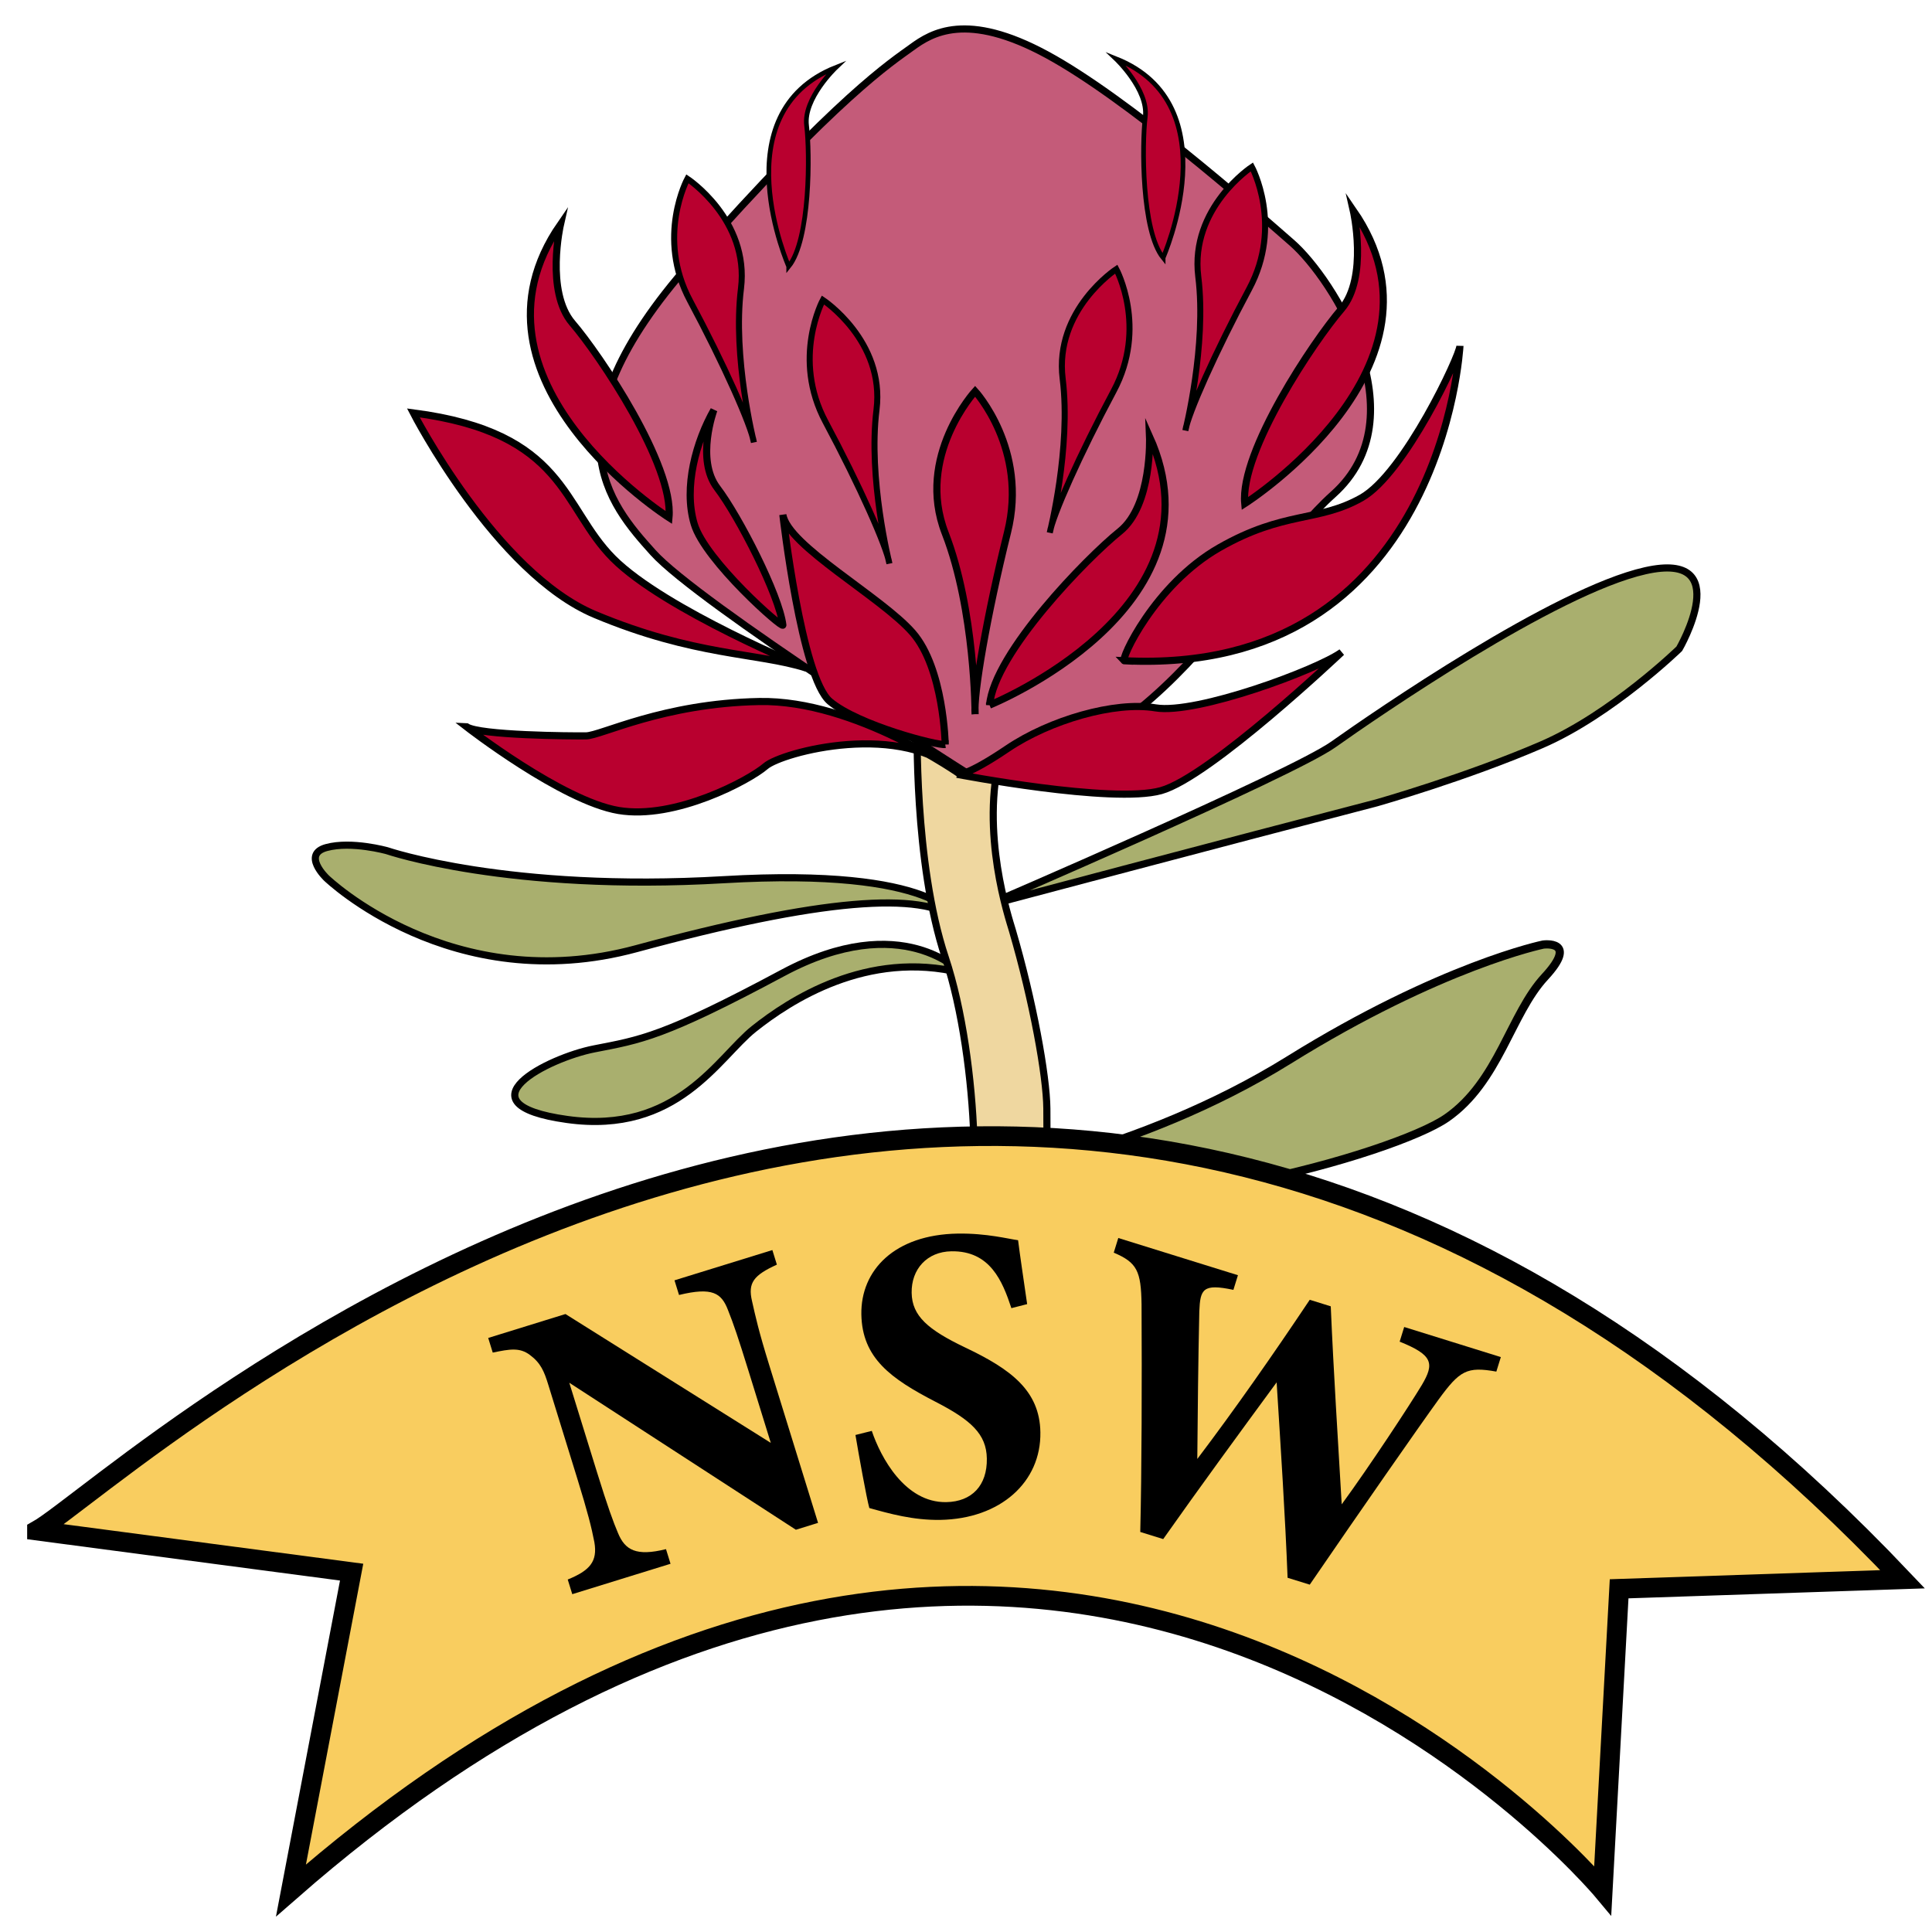 <?xml version="1.0" encoding="UTF-8"?>
<svg id="Layer_1" data-name="Layer 1" xmlns="http://www.w3.org/2000/svg" width="298.07" height="298.07" viewBox="0 0 298.07 298.07">
  <rect width="298.07" height="298.07" style="fill: none; stroke-width: 0px;"/>
  <g>
    <path d="M147.71,141.86s-2.86-8.09-36.07-6.14c-33.22,1.95-51.92-4.47-51.92-4.47,0,0-5.48-1.54-9.35-.49s0,4.71,0,4.71c0,0,19.31,18.63,47.81,10.89s44.08-8.9,49.53-4.5Z" style="fill: #a9af6e; stroke: #000; stroke-miterlimit: 10; stroke-width: 1.1px;"/>
    <path d="M149.72,181.91s25.68-3.8,49.13-18.37c23.45-14.58,39.23-17.81,39.23-17.81,0,0,5.59-.76.26,4.99-5.32,5.75-7.1,16.18-15.15,21.76-8.05,5.58-50.18,17.56-71.18,10.45" style="fill: #a9af6e; stroke: #000; stroke-miterlimit: 10; stroke-width: 1.27px;"/>
    <path d="M148.32,150.1s-9.05-9.91-27.54,0-21.98,10.33-29.1,11.72-21.21,8.51-4.19,10.89,23.34-9.6,28.81-13.96,17.48-12.28,32.02-8.65Z" style="fill: #a9af6e; stroke: #000; stroke-miterlimit: 10; stroke-width: 1.1px;"/>
    <path d="M151.99,139.77s38.64-10.26,60.41-15.91c0,0,13.94-3.96,25.54-9,10.78-4.69,21.14-14.77,21.14-14.77,0,0,8.79-15.18-5.23-12.04s-41.66,22.21-48.15,26.81-53.71,24.9-53.71,24.9Z" style="fill: #a9af6e; stroke: #000; stroke-miterlimit: 10; stroke-width: 1.1px;"/>
    <path d="M141.51,111.51s-.55,21.58,4.33,36.21c5.3,15.91,5.85,43.54,1.88,45.22l13.79,2.23s.06-17.14,0-24.14c-.04-5.05-2.14-16.64-5.32-27.49-.51-1.75-5.04-15.19-1.79-27.34,3.47-12.99-12.88-4.69-12.88-4.69Z" style="fill: #efd7a0; stroke: #000; stroke-miterlimit: 10; stroke-width: 1.1px;"/>
    <path d="M149.08,119.19s-41.35-26.17-48.32-33.93c-6.8-7.56-16.89-19.05,5.79-44.73,22.68-25.68,31.05-30.98,34.12-33.22s8.45-5.58,20.83,1.12c12.38,6.7,31.44,23.45,37.82,29.03s19.78,26.8,6.38,38.8-28.3,43.96-56.63,42.93Z" style="fill: #c45b79; stroke: #000; stroke-miterlimit: 10; stroke-width: 1.1px;"/>
    <path d="M147.71,119.47s1.22.42,7.73-3.98,16.56-7.33,22.84-6.28,24.95-5.86,28.7-8.58c0,0-20.33,19.26-27.86,21.35s-31.41-2.51-31.41-2.51Z" style="fill: #b9002f; stroke: #000; stroke-miterlimit: 10; stroke-width: 1.1px;"/>
    <path d="M145.83,114.86s-.21-11.72-5.02-17.24-19.26-13.4-20.03-18.21c0,0,2.86,25.11,7.26,28.81s16.61,6.84,17.79,6.64Z" style="fill: #b9002f; stroke: #000; stroke-miterlimit: 10; stroke-width: 1.1px;"/>
    <path d="M71.98,112.13s14.72,11.44,23.45,12.91,20.17-4.66,22.68-6.83,21.21-7.2,30.22,1.39c0,0-16.33-11.65-31.19-11.37-14.86.28-24.41,5.27-26.73,5.3s-16.4-.07-18.42-1.4Z" style="fill: #b9002f; stroke: #000; stroke-miterlimit: 10; stroke-width: 1.1px;"/>
    <path d="M173.47,101.95c-.7-.03,4.61-11.72,14.65-17.45s15.21-3.91,21.91-7.68c6.7-3.77,15.21-22.05,15.21-23.45,0,0-2.63,50.97-51.78,48.57Z" style="fill: #b9002f; stroke: #000; stroke-miterlimit: 10; stroke-width: 1.1px;"/>
    <path d="M124.34,103.06c.42.13-21.77-8.93-29.73-16.89-7.96-7.96-7.26-19.4-30.84-22.47,0,0,12.7,24.7,28.05,31.12s24.98,5.86,32.52,8.23Z" style="fill: #b9002f; stroke: #000; stroke-miterlimit: 10; stroke-width: 1.1px;"/>
    <path d="M152.67,108.78s36.65-14.79,24.68-41.45c0,0,.45,10.61-4.58,14.65s-19.38,18.72-20.1,26.8Z" style="fill: #b9002f; stroke: #000; stroke-miterlimit: 10; stroke-width: 1.1px;"/>
    <path d="M150.44,110.18s0-16.05-4.61-27.91c-4.61-11.86,4.61-21.91,4.61-21.91,0,0,8.2,8.93,5,21.77-3.19,12.84-5.28,24.98-5,28.05Z" style="fill: #b9002f; stroke: #000; stroke-miterlimit: 10; stroke-width: 1.1px;"/>
    <path d="M120.78,96.43c.09.72-12-9.94-13.68-15.6s.31-12.77,3.04-17.58c0,0-2.83,7.64.52,12.04,3.35,4.4,9.56,16.54,10.12,21.14Z" style="fill: #b9002f; stroke: #000; stroke-miterlimit: 10; stroke-width: 1.1px;"/>
    <path d="M192.04,77.7s33.36-21.2,16.74-45.24c0,0,2.36,10.35-1.84,15.24-4.21,4.89-15.66,21.92-14.9,30Z" style="fill: #b9002f; stroke: #000; stroke-miterlimit: 10; stroke-width: 1.1px;"/>
    <path d="M103.21,79.86s-33.36-21.2-16.74-45.24c0,0-2.36,10.35,1.84,15.24,4.21,4.89,15.66,21.92,14.9,30Z" style="fill: #b9002f; stroke: #000; stroke-miterlimit: 10; stroke-width: 1.1px;"/>
    <path d="M161.96,82.18s3.31-13.1,1.99-23.73,8.27-16.93,8.27-16.93c0,0,4.85,8.98-.4,18.8-5.25,9.82-9.46,19.3-9.86,21.86Z" style="fill: #b9002f; stroke: #000; stroke-miterlimit: 10; stroke-width: .93px;"/>
    <path d="M137.22,86.94s-3.31-13.1-1.99-23.73c1.31-10.63-8.27-16.93-8.27-16.93,0,0-4.85,8.98.4,18.8,5.25,9.82,9.46,19.3,9.86,21.86Z" style="fill: #b9002f; stroke: #000; stroke-miterlimit: 10; stroke-width: .93px;"/>
    <path d="M182.88,66.41s3.31-13.1,1.99-23.73c-1.31-10.63,8.27-16.93,8.27-16.93,0,0,4.85,8.98-.4,18.8-5.25,9.82-9.46,19.3-9.86,21.86Z" style="fill: #b9002f; stroke: #000; stroke-miterlimit: 10; stroke-width: .93px;"/>
    <path d="M116.31,68.24s-3.31-13.1-1.99-23.73c1.31-10.63-8.27-16.93-8.27-16.93,0,0-4.85,8.98.4,18.8,5.25,9.82,9.46,19.3,9.86,21.86Z" style="fill: #b9002f; stroke: #000; stroke-miterlimit: 10; stroke-width: .93px;"/>
    <path d="M179.45,39.76s10.48-23.64-7.28-30.7c0,0,5.04,4.78,4.52,8.97s-.58,17.61,2.76,21.74Z" style="fill: #b9002f; stroke: #000; stroke-miterlimit: 10; stroke-width: .72px;"/>
    <path d="M121.68,41.1s-10.48-23.64,7.28-30.7c0,0-5.04,4.78-4.52,8.97.52,4.19.58,17.61-2.76,21.74Z" style="fill: #b9002f; stroke: #000; stroke-miterlimit: 10; stroke-width: .72px;"/>
  </g>
  <g>
    <path d="M5.71,236.13c13.33-7.42,149.98-137.81,287.82,7.52l-43.73,1.47-2.53,46.54s-85.43-102.28-202.38,0l9.36-49.11-48.54-6.41Z" style="fill: #f9cd5f; stroke: #000; stroke-miterlimit: 10; stroke-width: 3.04px;"/>
    <g>
      <path d="M119.85,195.11c-3.58,1.64-4.49,2.8-3.83,5.61.55,2.44,1.01,4.58,2.66,9.9l7.53,24.33-3.42,1.06-34.96-22.68,4.28,13.82c1.65,5.32,2.51,7.67,3.24,9.38,1.08,2.61,2.8,3.62,7.4,2.47l.7,2.26-15.16,4.69-.7-2.26c3.39-1.38,4.63-2.77,4.11-5.76-.44-2.28-1-4.52-2.64-9.83l-4.48-14.49c-.62-2.02-1.16-3.33-2.82-4.56-1.57-1.19-3.1-.92-5.74-.37l-.7-2.26,11.92-3.69,31.68,19.88-3.41-11.01c-1.65-5.32-2.33-7.32-3.21-9.52-1-2.57-2.37-3.55-7.54-2.29l-.7-2.26,15.1-4.67.7,2.26Z" style="fill: #000; stroke-width: 0px;"/>
      <path d="M156.03,201.8c-1.37-4.14-3.27-8.85-9.25-8.75-3.77.06-6.19,2.77-6.13,6.41.06,3.57,2.5,5.68,8.27,8.44,7.01,3.33,11.49,6.63,11.59,13.07.13,7.67-6.15,13.36-15.44,13.52-4.16.07-7.88-.97-10.95-1.83-.42-1.49-1.63-8.23-2.14-11.27l2.52-.63c1.37,4.07,5.12,11.1,11.49,10.99,3.96-.07,6.33-2.58,6.26-6.73-.06-3.77-2.44-5.94-7.95-8.77-6.82-3.53-11.29-6.7-11.41-13.46-.11-6.82,5.12-12.31,14.87-12.47,4.48-.07,7.88.84,9.31,1.02.3,2.4.81,5.77,1.4,9.86l-2.46.63Z" style="fill: #000; stroke-width: 0px;"/>
      <path d="M230.85,211.61c-4.57-.82-5.65-.15-8.92,4.33-3.05,4.21-12.14,17.27-19.86,28.54l-3.42-1.06c-.38-9.77-1.05-19.9-1.69-30.15-6.05,8.24-11.88,16.21-17.5,24.18l-3.54-1.1c.23-9.38.26-23.24.2-35.12-.08-5.12-.68-6.44-4.29-7.97l.7-2.26,18.46,5.74-.7,2.26c-4.72-1-5.12-.12-5.26,3.33-.17,7.65-.25,15.47-.31,22.76,5.79-7.65,11.6-15.96,17.35-24.56l3.24,1.01c.45,10.4,1.11,20.58,1.69,30.55,4.31-5.9,10.42-15.19,12.36-18.41,1.98-3.34,1.71-4.63-3.42-6.69l.7-2.26,14.91,4.64-.7,2.26Z" style="fill: #000; stroke-width: 0px;"/>
    </g>
  </g>
</svg>